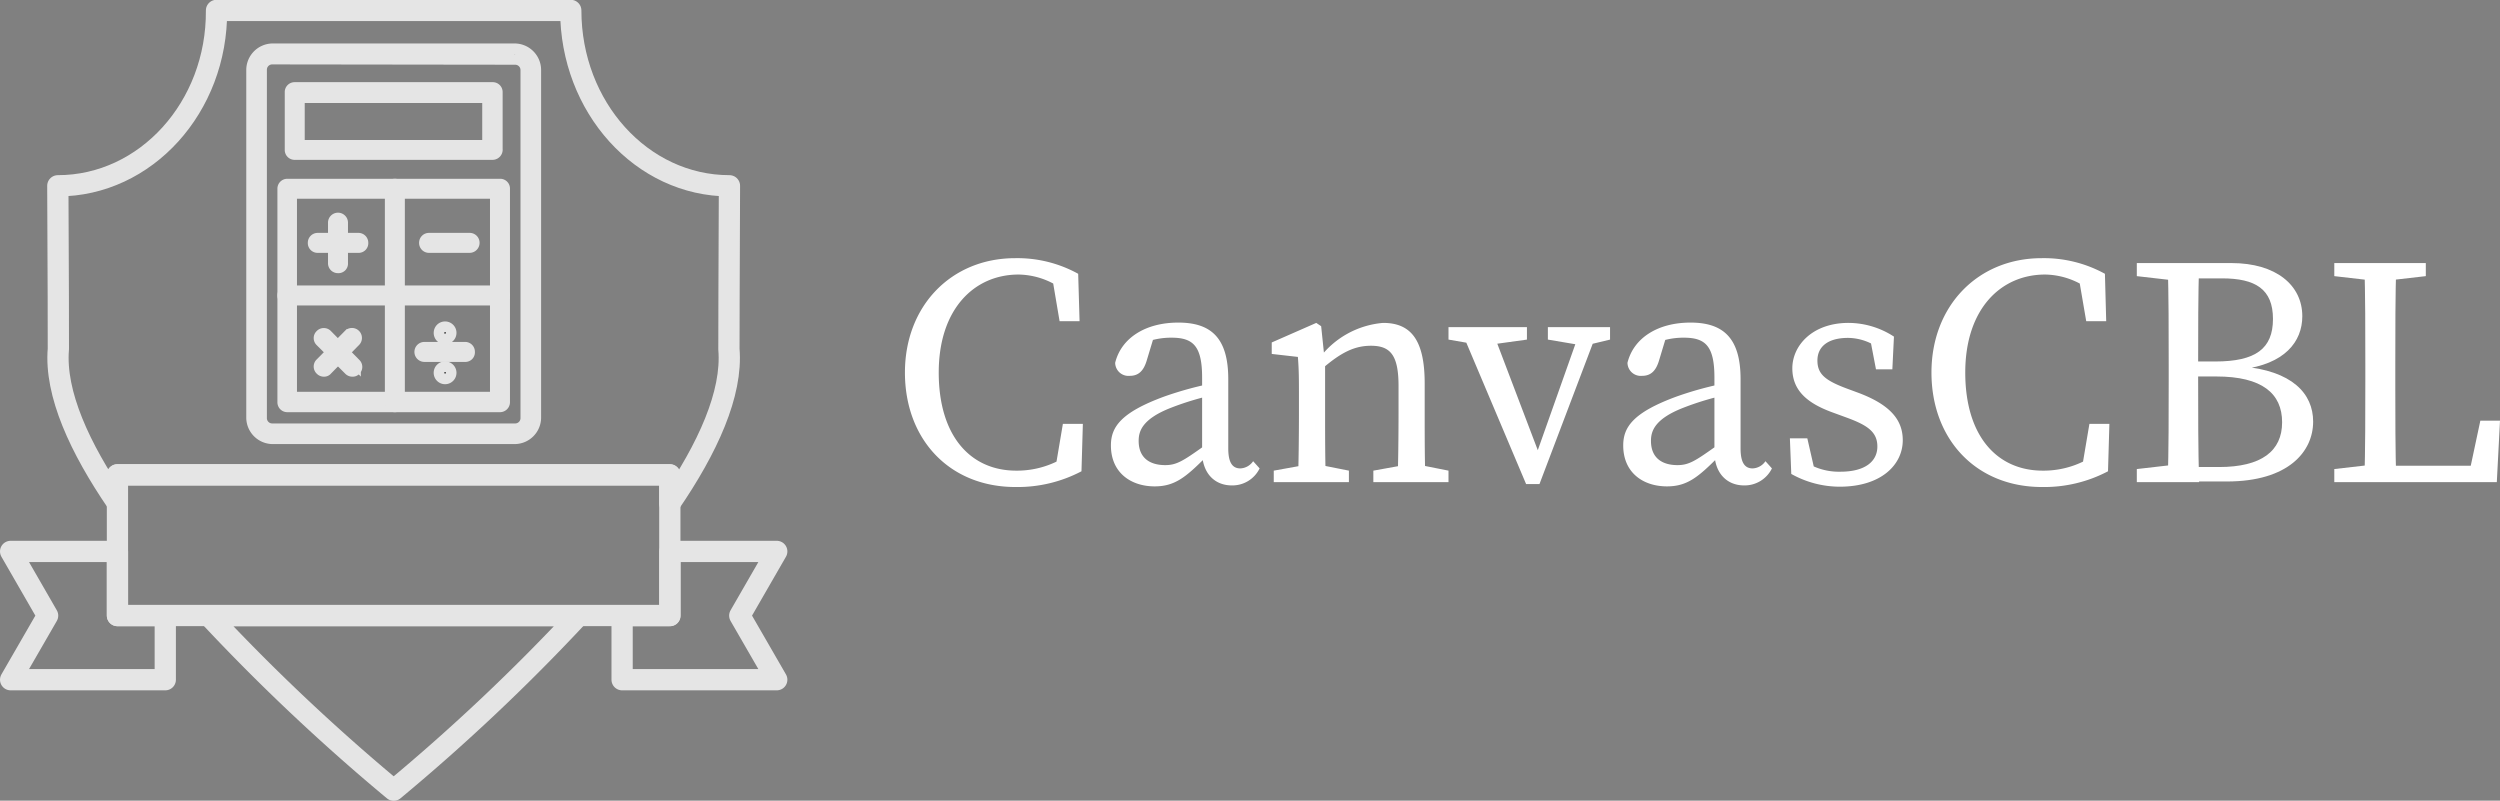 <svg id="Layer_1" data-name="Layer 1" xmlns="http://www.w3.org/2000/svg" viewBox="0 0 235.21 75.33"><rect x="0" y="0" width="235.21" height="75.33" fill="#808080" stroke="none"/><defs><style>.cls-1{fill:none;stroke-linecap:round;stroke-linejoin:round;stroke-width:2px;}.cls-1,.cls-2{stroke:#e5e5e5;}.cls-2{fill:#1a1a1a;stroke-miterlimit:10;}.cls-3{fill:#fff;}</style></defs><title>banner copy</title><path class="cls-1" d="M59.39,70.25A187.37,187.37,0,0,1,42,86.67a190.29,190.29,0,0,1-17.4-16.42Z" transform="translate(-4.96 -12.33)"/><path class="cls-1" d="M73.54,45.18c.35,4.19-2,9.32-5.56,14.52V57H16v2.65c-3.55-5.19-5.9-10.3-5.55-14.49,0-.25,0-7.7-.05-15.35,8.27,0,15-7.4,14.93-16.5H58.66c0,9.1,6.67,16.5,14.93,16.5C73.56,37.48,73.53,44.93,73.54,45.18Z" transform="translate(-4.96 -12.33)"/><polygon class="cls-1" points="15.55 57.92 15.55 63.95 1 63.95 4.48 57.92 1 51.88 11.05 51.88 11.05 57.92 15.55 57.92"/><polygon class="cls-1" points="69.6 57.92 73.08 63.95 58.53 63.95 58.53 57.92 63.03 57.92 63.03 51.88 73.08 51.88 69.6 57.92"/><rect class="cls-1" x="11.05" y="44.68" width="51.97" height="13.23"/><path class="cls-2" d="M53.43,53.61H30.57a2,2,0,0,1-1.94-1.94V18.92a2,2,0,0,1,1.94-2H53.43a2,2,0,0,1,1.94,2V51.67A2,2,0,0,1,53.43,53.61ZM30.57,17.89a1,1,0,0,0-1,1V51.67a1,1,0,0,0,1,1H53.43a1,1,0,0,0,1-1V18.92a1,1,0,0,0-1-1Z" transform="translate(-4.96 -12.33)"/><path class="cls-2" d="M51.31,26.87H32.69a.43.43,0,0,1-.44-.44V21a.43.43,0,0,1,.44-.44H51.31a.43.43,0,0,1,.44.44v5.35A.46.46,0,0,1,51.31,26.87ZM33.13,26h17.7V21.52H33.13Z" transform="translate(-4.96 -12.33)"/><path class="cls-2" d="M52,50.61H32a.43.43,0,0,1-.44-.44V30.09a.43.43,0,0,1,.44-.44H52a.42.42,0,0,1,.44.44V50.17A.44.44,0,0,1,52,50.61ZM32.4,49.69H51.56V30.53H32.4Z" transform="translate(-4.96 -12.33)"/><path class="cls-2" d="M49.14,35.62H45.33a.43.43,0,0,1-.44-.44.43.43,0,0,1,.44-.44h3.81a.43.43,0,0,1,.44.44A.44.44,0,0,1,49.14,35.62Z" transform="translate(-4.96 -12.33)"/><path class="cls-2" d="M38.67,35.62H34.86a.42.42,0,0,1-.44-.44.43.43,0,0,1,.44-.44h3.81a.43.43,0,0,1,.44.44A.41.41,0,0,1,38.67,35.62Z" transform="translate(-4.96 -12.33)"/><path class="cls-2" d="M36.76,37.53a.43.43,0,0,1-.44-.44V33.28a.44.44,0,0,1,.88,0v3.81A.4.4,0,0,1,36.76,37.53Z" transform="translate(-4.96 -12.33)"/><path class="cls-2" d="M38.12,47.27a.44.44,0,0,1-.33-.14l-2.68-2.68a.42.42,0,0,1,0-.62.43.43,0,0,1,.63,0l2.67,2.71a.42.42,0,0,1,0,.62A.38.38,0,0,1,38.12,47.27Z" transform="translate(-4.96 -12.33)"/><path class="cls-2" d="M35.44,47.27a.44.44,0,0,1-.33-.14.43.43,0,0,1,0-.63l2.68-2.71a.44.44,0,0,1,.62.62l-2.67,2.72A.35.35,0,0,1,35.44,47.27Z" transform="translate(-4.96 -12.33)"/><path class="cls-2" d="M48.7,45.88H44.89a.44.44,0,1,1,0-.88H48.7a.42.42,0,0,1,.44.44A.4.4,0,0,1,48.7,45.88Z" transform="translate(-4.96 -12.33)"/><path class="cls-2" d="M46.84,44.23a.59.59,0,0,0,.4-.18.57.57,0,1,0-.81-.81.59.59,0,0,0,.41,1Z" transform="translate(-4.96 -12.33)"/><path class="cls-2" d="M46.43,47a.57.57,0,1,0,.81.81.57.57,0,0,0-.81-.81Z" transform="translate(-4.96 -12.33)"/><path class="cls-2" d="M52,40.57H32a.43.43,0,0,1-.44-.44.43.43,0,0,1,.44-.44H52a.42.42,0,0,1,.44.44A.43.43,0,0,1,52,40.57Z" transform="translate(-4.96 -12.33)"/><path class="cls-2" d="M42.11,50.61a.43.43,0,0,1-.44-.44V30.09a.44.44,0,0,1,.88,0V50.17A.44.44,0,0,1,42.11,50.61Z" transform="translate(-4.96 -12.33)"/><path class="cls-3" d="M106.1,54.64v1.7l-1.91.43.77-4.56h1.88l-.13,4.46a12.9,12.9,0,0,1-6.21,1.48c-6.22,0-10.4-4.49-10.4-10.77s4.37-10.76,10.37-10.76a11.84,11.84,0,0,1,5.93,1.47l.13,4.46h-1.88L103.88,38l1.91.43v1.88a7.17,7.17,0,0,0-5-2.15c-4.16,0-7.51,3.23-7.51,9.22s3,9.23,7.29,9.23A8.51,8.51,0,0,0,106.1,54.64Z" transform="translate(-4.96 -12.33)"/><path class="cls-3" d="M114.52,49.63a33.1,33.1,0,0,1,4.77-1.29v1.11a27,27,0,0,0-4.12,1.23c-2.77,1.07-3.08,2.24-3.08,3.13,0,1.63,1.08,2.28,2.5,2.28,1.07,0,1.69-.4,3.63-1.78l.61-.47.43.65-.89.89c-1.85,1.85-2.89,2.71-4.77,2.71-2.24,0-4.12-1.29-4.12-3.85C109.48,52.52,110.4,51.14,114.52,49.63Zm3.54,5.23v-7c0-3-.86-3.76-2.89-3.76a7,7,0,0,0-2.77.56l1.23-1-.8,2.65c-.28.89-.74,1.38-1.57,1.38a1.25,1.25,0,0,1-1.38-1.23c.58-2.34,2.86-3.78,5.94-3.78s4.7,1.44,4.7,5.32v6.52c0,1.39.43,1.88,1.14,1.88a1.53,1.53,0,0,0,1.2-.68l.61.68A2.85,2.85,0,0,1,120.86,58C119.17,58,118.06,56.77,118.06,54.86Z" transform="translate(-4.96 -12.33)"/><path class="cls-3" d="M127.07,57.69c.07-1.38.1-4.55.1-6.46V49.78c0-1.69,0-2.64-.1-3.87l-2.46-.28V44.55l4.19-1.84.46.31.37,3.56v4.65c0,1.91,0,5.08.09,6.46Zm4.8-1.08v1.08H124.8V56.61l3.38-.61h.62ZM139,48.4v2.83c0,2,0,5.08.09,6.46h-2.65c.07-1.38.1-4.49.1-6.46V48.65c0-2.87-.74-3.79-2.59-3.79-1.54,0-2.8.62-4.55,2.12h-.65V45.6h1.57l-1.32.55a8.37,8.37,0,0,1,6.09-3.44C137.72,42.71,139,44.34,139,48.4Zm-.83,7.6,3.07.61v1.08h-7.07V56.61l3.38-.61Z" transform="translate(-4.96 -12.33)"/><path class="cls-3" d="M144.24,44.8l-3-.52V43.11h7.38v1.17l-3.75.52Zm1-1.69L150,55.63l-1.26,1.6,5-14.12h1.66l-5.6,14.76h-1.26L142.3,43.11Zm8.43,1.69-3.08-.52V43.11h5.85v1.17l-2.16.52Z" transform="translate(-4.96 -12.33)"/><path class="cls-3" d="M162.72,49.63a32.75,32.75,0,0,1,4.77-1.29v1.11a27,27,0,0,0-4.12,1.23c-2.77,1.07-3.08,2.24-3.08,3.13,0,1.63,1.08,2.28,2.49,2.28,1.08,0,1.69-.4,3.63-1.78l.62-.47.43.65-.89.89c-1.85,1.85-2.89,2.71-4.77,2.71-2.25,0-4.12-1.29-4.12-3.85C157.68,52.52,158.6,51.14,162.72,49.63Zm3.54,5.23v-7c0-3-.86-3.76-2.89-3.76a7,7,0,0,0-2.77.56l1.23-1-.8,2.65c-.28.89-.74,1.38-1.57,1.38a1.25,1.25,0,0,1-1.38-1.23c.58-2.34,2.86-3.78,5.93-3.78s4.71,1.44,4.71,5.32v6.52c0,1.39.43,1.88,1.14,1.88a1.53,1.53,0,0,0,1.2-.68l.61.68A2.86,2.86,0,0,1,169.06,58C167.37,58,166.26,56.77,166.26,54.86Z" transform="translate(-4.96 -12.33)"/><path class="cls-3" d="M173.49,56.92l-.13-3.35H175l.83,3.63-1.5-.71V55.44a5.83,5.83,0,0,0,3.78,1.27c2.37,0,3.48-1,3.48-2.37s-.93-2-2.86-2.71l-1.42-.52c-2.25-.83-3.72-2-3.72-4.13s1.88-4.27,5.29-4.27A7.87,7.87,0,0,1,183.15,44L183,47.08h-1.54L180.87,44l1.11.49v.8a5,5,0,0,0-3.14-1.17c-1.91,0-2.89.83-2.89,2.13s.77,1.9,2.86,2.67l.92.34c3.08,1.14,4.25,2.58,4.25,4.49,0,2.28-2,4.37-5.94,4.37A9.34,9.34,0,0,1,173.49,56.92Z" transform="translate(-4.96 -12.33)"/><path class="cls-3" d="M202.68,54.64v1.7l-1.91.43.77-4.56h1.88l-.13,4.46a12.87,12.87,0,0,1-6.21,1.48c-6.21,0-10.4-4.49-10.4-10.77s4.37-10.76,10.37-10.76A11.9,11.9,0,0,1,203,38.09l.12,4.46h-1.88L200.46,38l1.91.43v1.88a7.17,7.17,0,0,0-5-2.15c-4.16,0-7.51,3.23-7.51,9.22s3,9.23,7.29,9.23A8.51,8.51,0,0,0,202.68,54.64Z" transform="translate(-4.96 -12.33)"/><path class="cls-3" d="M206,38.31V37.08h4.31v1.69H210ZM210.34,56v1.69H206V56.46l4-.46ZM209,46.62c0-3.17,0-6.37-.09-9.54h2.95c-.09,3.11-.09,6.31-.09,9.54v1.07c0,3.63,0,6.83.09,10h-2.95c.09-3.11.09-6.31.09-9.54Zm1.39-.28h3c3.78,0,5.42-1.2,5.42-4s-1.64-3.82-4.8-3.82h-3.66V37.08h4.55c4.21,0,6.67,2.09,6.67,5,0,2.4-1.66,4.53-5.75,5v-.28c4.8.4,6.77,2.56,6.77,5.2,0,2.8-2.31,5.63-8.12,5.63h-4.12V56.27h3.38c4,0,5.94-1.5,5.94-4.21s-1.88-4.31-6.19-4.31h-3.13Z" transform="translate(-4.96 -12.33)"/><path class="cls-3" d="M224.58,38.31V37.08h8.61v1.23l-4,.46h-.61ZM228.88,56v1.69h-4.3V56.46l4-.46Zm-1.47-18.92h3c-.09,3.17-.09,6.37-.09,9.54v2.15c0,2.61,0,5.81.09,8.92h-3c.09-3.17.09-6.37.09-9.54V46.62C227.5,43.39,227.5,40.19,227.41,37.08Zm12.76,14.83-.3,5.78h-11V56.15h9.91l-1.69,1.54,1.23-5.78Z" transform="translate(-4.96 -12.33)"/></svg>